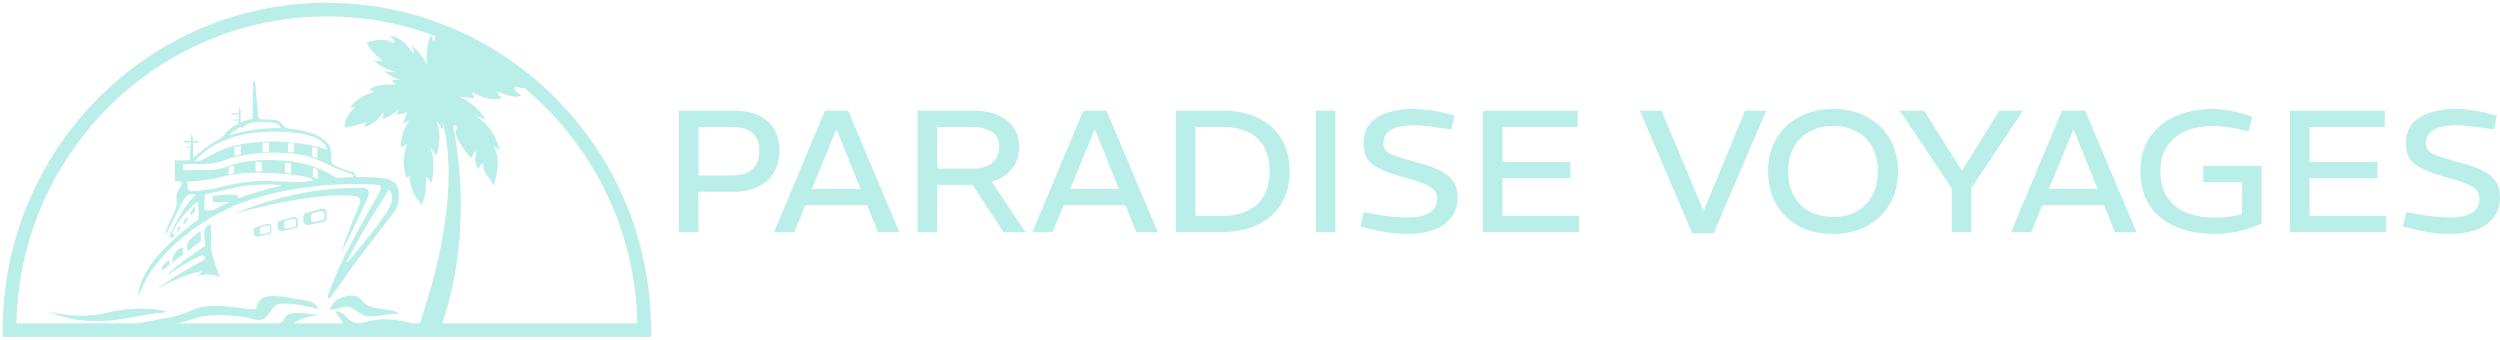 <svg width="368" height="50" viewBox="0 0 368 50" fill="none" xmlns="http://www.w3.org/2000/svg">
<g clip-path="url(#clip0_22_159)">
<path d="M99.939 34.178V16.293H108.091C109.481 16.293 110.673 16.523 111.666 16.983C112.658 17.443 113.417 18.107 113.94 18.976C114.464 19.845 114.726 20.9 114.726 22.144C114.726 23.388 114.455 24.469 113.913 25.389C113.372 26.291 112.605 26.991 111.611 27.484C110.619 27.978 109.445 28.225 108.091 28.225H102.783L102.81 34.178H99.939ZM102.81 25.823H107.739C109.02 25.823 110.014 25.525 110.718 24.929C111.422 24.316 111.774 23.404 111.774 22.195C111.774 20.951 111.422 20.057 110.718 19.513C110.014 18.968 109.02 18.695 107.739 18.695H102.81V25.823ZM113.932 34.178L121.433 16.293H124.846L132.402 34.178H129.233L123.167 19.104H123.086L116.911 34.178H113.932ZM118.076 30.218V27.816H128.15V30.218H118.076ZM135.061 34.178V16.293H143.321C144.693 16.293 145.876 16.506 146.869 16.932C147.862 17.341 148.63 17.936 149.171 18.721C149.731 19.505 150.01 20.466 150.01 21.608C150.01 22.51 149.839 23.311 149.496 24.009C149.153 24.707 148.657 25.295 148.007 25.772C147.374 26.232 146.598 26.59 145.678 26.846C144.757 27.084 143.71 27.203 142.536 27.203H137.932V34.178H135.061ZM147.736 34.178L142.861 26.769L145.596 26.207L150.958 34.178H147.736ZM137.932 24.827H143.131C144.377 24.827 145.343 24.554 146.029 24.009C146.733 23.447 147.086 22.647 147.086 21.608C147.086 20.619 146.733 19.888 146.029 19.41C145.343 18.933 144.35 18.695 143.05 18.695H137.932V24.827ZM151.963 34.178L159.465 16.293H162.877L170.433 34.178H167.264L161.198 19.104H161.117L154.942 34.178H151.963ZM156.107 30.218V27.816H166.181V30.218H156.107ZM173.092 34.178V16.293H179.998C181.984 16.293 183.709 16.643 185.171 17.341C186.652 18.039 187.798 19.061 188.61 20.407C189.423 21.735 189.829 23.353 189.829 25.261C189.829 27.101 189.414 28.693 188.583 30.039C187.771 31.368 186.606 32.39 185.09 33.105C183.591 33.821 181.804 34.178 179.727 34.178H173.092ZM175.963 31.777H179.89C181.389 31.777 182.652 31.521 183.681 31.01C184.729 30.482 185.523 29.741 186.065 28.787C186.606 27.816 186.877 26.641 186.877 25.261C186.877 23.813 186.606 22.604 186.065 21.633C185.541 20.645 184.765 19.913 183.736 19.436C182.706 18.942 181.424 18.695 179.89 18.695H175.963V31.777ZM193.695 34.178V16.293H196.566V34.178H193.695ZM207.241 34.434C206.193 34.434 205.21 34.365 204.289 34.23C203.386 34.094 202.574 33.931 201.851 33.744L200.254 33.31L200.741 31.24L202.583 31.547C203.269 31.683 204.036 31.794 204.884 31.879C205.751 31.964 206.527 32.007 207.213 32.007C208.64 32.007 209.714 31.777 210.436 31.317C211.177 30.839 211.547 30.159 211.547 29.273C211.547 28.813 211.43 28.422 211.195 28.098C210.96 27.773 210.509 27.459 209.841 27.152C209.173 26.846 208.189 26.513 206.889 26.156C205.354 25.729 204.135 25.312 203.233 24.904C202.33 24.477 201.68 23.976 201.282 23.396C200.904 22.8 200.714 22.034 200.714 21.097C200.714 19.904 201.03 18.942 201.662 18.209C202.312 17.46 203.187 16.915 204.289 16.574C205.39 16.217 206.609 16.038 207.945 16.038C208.757 16.038 209.597 16.097 210.463 16.217C211.33 16.336 212.188 16.515 213.036 16.753L214.092 17.009L213.659 19.053L212.251 18.848C211.583 18.746 210.888 18.652 210.165 18.567C209.443 18.483 208.739 18.439 208.053 18.439C206.627 18.439 205.535 18.661 204.776 19.104C204.018 19.546 203.639 20.203 203.639 21.071C203.639 21.514 203.756 21.881 203.991 22.17C204.244 22.459 204.713 22.724 205.399 22.962C206.103 23.2 207.123 23.506 208.459 23.882C209.958 24.257 211.15 24.674 212.034 25.134C212.937 25.594 213.578 26.13 213.957 26.743C214.354 27.357 214.553 28.115 214.553 29.017C214.553 30.261 214.228 31.283 213.578 32.083C212.928 32.883 212.053 33.48 210.951 33.872C209.85 34.247 208.613 34.434 207.241 34.434ZM218.291 34.178V16.293H232.238V18.695H221.161V23.831H231.154V26.232H221.161V31.777H232.427V34.178H218.291ZM249.103 34.332L241.384 16.293H244.58L250.728 30.985H250.809L256.875 16.293H259.99L252.244 34.332H249.103ZM269.799 34.434C267.886 34.434 266.216 34.051 264.789 33.284C263.363 32.5 262.253 31.419 261.458 30.039C260.664 28.642 260.266 27.032 260.266 25.21C260.266 23.404 260.664 21.812 261.458 20.432C262.271 19.053 263.399 17.98 264.843 17.213C266.289 16.429 267.94 16.038 269.799 16.038C271.732 16.038 273.411 16.429 274.836 17.213C276.282 17.98 277.401 19.061 278.194 20.458C278.99 21.838 279.386 23.43 279.386 25.236C279.386 27.042 278.98 28.642 278.167 30.039C277.355 31.419 276.227 32.5 274.782 33.284C273.357 34.051 271.695 34.434 269.799 34.434ZM269.799 31.93C271.117 31.93 272.273 31.666 273.266 31.138C274.259 30.593 275.036 29.817 275.595 28.813C276.155 27.808 276.434 26.608 276.434 25.21C276.434 23.831 276.155 22.647 275.595 21.659C275.053 20.654 274.286 19.888 273.293 19.359C272.3 18.815 271.136 18.542 269.799 18.542C268.518 18.542 267.38 18.815 266.387 19.359C265.395 19.888 264.618 20.654 264.058 21.659C263.499 22.647 263.218 23.839 263.218 25.236C263.218 26.616 263.489 27.808 264.031 28.813C264.591 29.817 265.368 30.593 266.36 31.138C267.353 31.666 268.499 31.93 269.799 31.93ZM287.297 34.178V27.714L279.66 16.293H283.235L288.732 25.057H288.841L294.311 16.293H297.778L290.168 27.689V34.178H287.297ZM296.021 34.178L303.523 16.293H306.936L314.491 34.178H311.323L305.256 19.104H305.175L299 34.178H296.021ZM300.165 30.218V27.816H310.24V30.218H300.165ZM326.142 34.434C323.813 34.434 321.818 34.068 320.158 33.335C318.514 32.602 317.25 31.547 316.366 30.167C315.499 28.787 315.066 27.135 315.066 25.21C315.066 23.711 315.337 22.392 315.879 21.25C316.42 20.108 317.168 19.155 318.126 18.388C319.101 17.604 320.229 17.017 321.512 16.625C322.793 16.234 324.156 16.038 325.601 16.038C326.449 16.038 327.297 16.114 328.147 16.268C329.013 16.404 329.853 16.617 330.665 16.907L331.532 17.213L330.99 19.334L329.988 19.104C329.23 18.917 328.489 18.78 327.768 18.695C327.045 18.593 326.349 18.542 325.682 18.542C324.22 18.542 322.91 18.789 321.755 19.283C320.599 19.776 319.687 20.517 319.02 21.506C318.351 22.494 318.018 23.736 318.018 25.236C318.018 26.7 318.333 27.944 318.966 28.966C319.616 29.971 320.545 30.737 321.755 31.266C322.983 31.777 324.454 32.032 326.169 32.032C326.765 32.032 327.397 31.989 328.065 31.904C328.732 31.82 329.392 31.692 330.042 31.521V26.82H324.328V24.418H332.913V32.901C332.263 33.19 331.559 33.455 330.801 33.693C330.06 33.931 329.293 34.11 328.499 34.23C327.704 34.365 326.918 34.434 326.142 34.434ZM337.092 34.178V16.293H351.039V18.695H339.963V23.831H349.956V26.232H339.963V31.777H351.229V34.178H337.092ZM360.688 34.434C359.64 34.434 358.657 34.365 357.736 34.23C356.832 34.094 356.02 33.931 355.298 33.744L353.701 33.31L354.188 31.24L356.03 31.547C356.715 31.683 357.482 31.794 358.332 31.879C359.198 31.964 359.974 32.007 360.661 32.007C362.086 32.007 363.161 31.777 363.883 31.317C364.623 30.839 364.994 30.159 364.994 29.273C364.994 28.813 364.876 28.422 364.642 28.098C364.407 27.773 363.955 27.459 363.288 27.152C362.619 26.846 361.636 26.513 360.336 26.156C358.8 25.729 357.582 25.312 356.68 24.904C355.776 24.477 355.126 23.976 354.73 23.396C354.351 22.8 354.161 22.034 354.161 21.097C354.161 19.904 354.476 18.942 355.109 18.209C355.759 17.46 356.634 16.915 357.736 16.574C358.836 16.217 360.055 16.038 361.392 16.038C362.204 16.038 363.044 16.097 363.91 16.217C364.777 16.336 365.634 16.515 366.484 16.753L367.54 17.009L367.106 19.053L365.698 18.848C365.029 18.746 364.334 18.652 363.612 18.567C362.89 18.483 362.186 18.439 361.5 18.439C360.074 18.439 358.982 18.661 358.223 19.104C357.465 19.546 357.086 20.203 357.086 21.071C357.086 21.514 357.203 21.881 357.438 22.17C357.69 22.459 358.159 22.724 358.846 22.962C359.55 23.2 360.569 23.506 361.907 23.882C363.405 24.257 364.596 24.674 365.481 25.134C366.384 25.594 367.025 26.13 367.404 26.743C367.801 27.357 368 28.115 368 29.017C368 30.261 367.675 31.283 367.025 32.083C366.375 32.883 365.498 33.48 364.398 33.872C363.296 34.247 362.059 34.434 360.688 34.434Z" fill="#B9EEE9"/>
<path d="M73.805 9.679C73.633 9.873 74.09 9.014 74.352 9.024C74.613 9.033 71.639 8.42 69.35 9.575C69.089 9.533 69.794 8.882 69.733 8.788C69.672 8.693 68.024 9.373 66.716 10.354C66.441 10.599 67.123 9.382 66.917 9.241C66.716 9.099 66.483 9.915 65.946 9.863C65.764 9.943 66.875 7.561 67.464 7.009C67.716 6.722 66.502 6.929 66.502 6.929C66.502 6.929 67.23 5.868 68.234 5.038" fill="#B9EEE9"/>
<path d="M64.718 4.052C64.606 4.009 64.386 4.09 63.858 6.08C63.727 6.123 63.475 5.118 63.475 5.118C63.475 5.118 62.686 6.302 62.807 9.401C62.794 9.637 62.406 8.142 60.529 6.642C60.136 6.519 60.949 6.858 60.893 7.802C60.879 8.184 59.529 5.415 57.423 5.264C57.138 5.33 58.166 5.618 58.044 6.217C57.923 6.816 57.572 5.165 53.939 6.259C53.939 6.259 54.882 8.047 56.288 8.863C56.466 9.151 55.06 8.892 54.967 8.821C54.873 8.755 56.008 9.995 58.044 10.509C58.436 10.769 56.638 10.509 56.638 10.509C56.638 10.509 57.292 11.274 58.88 11.736C59.506 11.854 57.806 11.642 57.759 11.825C57.712 12.009 58.292 12.406 58.217 12.434C58.142 12.462 55.532 12.189 54.271 13.226C54.271 13.226 55.027 13.245 55.008 13.505C54.99 13.764 53.542 13.519 51.427 15.816C51.427 15.816 52.094 15.665 52.202 15.816C52.309 15.967 50.791 16.745 50.745 18.608C50.745 19.085 53.948 17.948 53.948 17.948C53.948 17.948 53.631 18.505 53.692 18.642C53.752 18.778 55.312 18.241 56.456 16.481C56.456 16.481 56.484 16.906 56.227 17.481C56.227 17.481 56.923 17.66 58.749 16.014C58.749 16.014 58.534 16.547 58.357 16.811C58.357 16.811 58.787 16.92 59.963 16.538C59.963 16.538 59.641 17.123 59.347 18.151L60.253 17.797C60.253 17.797 58.945 19.311 59.02 21.717C59.02 21.717 59.538 21.349 59.963 21.283C59.963 21.283 58.875 23.335 59.809 26.142C59.809 26.142 60.253 26.094 60.402 25.84C60.402 25.84 59.875 27.576 62.084 30.156C62.084 30.156 62.812 28.929 62.709 26.047C62.709 26.047 62.892 25.943 63.419 26.826C63.643 27.151 64.19 23.349 63.359 22.019C63.195 21.793 63.662 21.712 64.129 22.797C64.311 23.269 65.18 19.995 64.293 18.113C64.05 17.519 64.736 18.34 65.082 18.929C65.427 19.524 65.1 17.844 65.1 17.844C65.1 17.844 65.838 19.533 66.091 19.674C66.343 19.816 66.768 17.844 67.155 18.571C67.538 19.297 65.95 19.236 69.271 23.203C69.574 23.467 69.677 22.038 70.018 22.326C70.364 22.613 69.49 23.288 70.322 24.741C70.625 24.967 70.826 23.778 71.153 24.127C71.153 24.415 71.05 25.311 72.185 26.42C72.61 27.174 72.61 27.401 72.61 27.401C72.61 27.401 73.964 23.863 72.801 21.882C72.479 21.288 73.563 22.146 73.563 22.146C73.563 22.146 73.044 19.099 70.214 17.179C69.696 16.83 71.461 17.627 71.461 17.627C71.461 17.627 70.653 15.736 67.734 14.283C67.277 14.151 69.869 14.448 69.869 14.448C69.869 14.448 69.462 13.731 69.462 13.608C69.462 13.486 71.839 15.038 73.651 14.5C74.24 14.274 73.194 14.274 73.175 13.538C73.175 13.241 75.463 14.684 76.575 14.099C77.032 13.934 75.837 13.712 75.706 12.962C75.575 12.217 76.841 13.679 78.802 12.453C79.321 12.104 76.617 10.623 76.617 10.623" fill="#B9EEE9"/>
<path d="M64.578 16.264C64.578 16.264 69.276 25.731 61.785 47.651H65.063C65.063 47.651 70.448 34.212 66.198 16.264H64.578Z" fill="#B9EEE9"/>
<path d="M24.77 45.91C23.271 45.443 19.633 45.052 15.584 46.066C11.535 47.08 7.299 45.91 7.299 45.91C11.633 47.863 16.695 47.292 19.404 46.722C22.113 46.151 24.77 45.91 24.77 45.91Z" fill="#B9EEE9"/>
<path d="M41.69 44.675C43.628 44.66 46.177 45.325 46.658 45.453C46.719 45.467 46.785 45.434 46.803 45.368C46.813 45.335 46.803 45.297 46.789 45.264C46.145 44.321 45.897 44.363 42.152 43.75C38.318 43.123 38.047 44.316 37.874 45.009C37.701 45.703 37.468 45.627 34.063 45.179C30.659 44.731 29.127 45.297 28.431 45.608C27.735 45.92 26.068 46.585 24.522 46.821C22.977 47.057 19.171 47.816 19.171 47.816C23.668 48.552 26.769 47.472 28.819 46.825C30.869 46.179 34.47 46.241 37.295 46.981C40.12 47.722 39.228 44.693 41.69 44.675Z" fill="#B9EEE9"/>
<path d="M41.283 47.528C39.892 48.519 33.746 48.363 33.746 48.363C35.399 49.146 39.242 49.25 40.429 49.175C41.615 49.099 41.848 49.226 42.955 47.896C44.067 46.566 47.107 46.382 47.107 46.382C40.942 45.575 42.67 46.538 41.279 47.533L41.283 47.528Z" fill="#B9EEE9"/>
<path d="M53.902 47.373C51.02 48.231 51.352 45.892 49.474 45.821C49.428 45.821 49.395 45.854 49.39 45.901C49.39 45.92 49.39 45.934 49.404 45.953C49.582 46.193 49.96 46.717 50.208 47.085C50.544 47.58 50.876 48.623 53.253 48.335C55.63 48.047 55.139 47.637 60.79 47.637C60.79 47.637 57.11 46.415 53.902 47.373Z" fill="#B9EEE9"/>
<path d="M52.123 45.538C53.514 46.599 54.271 46.731 55.896 46.476C57.521 46.222 58.721 46.165 58.721 46.165C57.657 45.226 54.523 45.825 53.439 44.387C52.758 43.481 51.889 43.509 51.889 43.509C49.419 43.509 48.718 45.113 48.601 45.425C48.592 45.458 48.592 45.495 48.601 45.528C48.625 45.58 48.681 45.608 48.732 45.604L48.877 45.585C50.441 45.354 51.086 44.764 52.113 45.547L52.123 45.538Z" fill="#B9EEE9"/>
<path d="M26.563 33.344C26.559 33.302 26.517 33.274 26.474 33.283C26.456 33.283 26.437 33.297 26.423 33.316L26.087 33.807C26.054 33.858 26.031 33.92 26.031 33.981V34.245C26.031 34.245 26.507 33.736 26.554 33.557C26.573 33.486 26.573 33.415 26.559 33.349L26.563 33.344Z" fill="#B9EEE9"/>
<path d="M27.021 33.061L27.465 32.59C27.53 32.519 27.563 32.434 27.563 32.34V31.948C27.563 31.948 27.549 31.92 27.535 31.92C27.53 31.92 27.516 31.92 27.516 31.929L27.278 32.189C27.096 32.392 26.993 32.656 26.993 32.929V33.052C26.993 33.052 26.998 33.071 27.012 33.071C27.012 33.071 27.016 33.066 27.021 33.061Z" fill="#B9EEE9"/>
<path d="M28.422 31.458C28.623 31.259 28.735 30.991 28.735 30.703V30.396C28.735 30.396 28.716 30.363 28.702 30.363C28.693 30.363 28.683 30.363 28.679 30.377L28.165 31.085C28.053 31.241 28.025 31.439 28.095 31.618C28.1 31.637 28.114 31.66 28.128 31.679C28.235 31.618 28.333 31.547 28.422 31.458Z" fill="#B9EEE9"/>
<path d="M51.072 26.094H51.025C50.983 26.094 50.941 26.094 50.894 26.099C51.044 26.094 51.198 26.085 51.347 26.08C51.254 26.08 51.165 26.09 51.072 26.094ZM50.53 26.123C50.451 26.123 50.371 26.132 50.292 26.137C50.259 26.137 50.222 26.137 50.189 26.142C50.32 26.137 50.455 26.123 50.581 26.118C50.572 26.118 50.558 26.118 50.549 26.118H50.53V26.123ZM50.894 26.104C50.787 26.108 50.689 26.113 50.581 26.123C50.637 26.123 50.698 26.118 50.759 26.113C50.801 26.113 50.852 26.113 50.894 26.108V26.104ZM51.618 26.071C51.651 26.071 51.688 26.071 51.721 26.071C51.702 26.071 51.679 26.071 51.66 26.071H51.618ZM50.525 26.123C50.446 26.123 50.367 26.132 50.287 26.137C50.254 26.137 50.217 26.137 50.184 26.142C50.315 26.137 50.451 26.123 50.577 26.118C50.567 26.118 50.553 26.118 50.544 26.118H50.525V26.123ZM51.067 26.094H51.02C50.978 26.094 50.936 26.094 50.89 26.099C51.039 26.094 51.193 26.085 51.343 26.08C51.249 26.08 51.16 26.09 51.067 26.094ZM50.754 26.108C50.796 26.108 50.847 26.108 50.89 26.104C50.782 26.108 50.684 26.113 50.577 26.123C50.637 26.123 50.693 26.118 50.754 26.113V26.108ZM37.197 16.392C37.192 16.627 37.183 16.83 37.178 16.995C37.174 17.16 37.169 17.288 37.164 17.373C37.164 17.443 37.108 17.505 37.043 17.514C36.492 17.608 35.927 17.807 35.404 18.043C35.404 17.854 35.413 17.25 35.413 16.783C35.413 16.5 35.413 16.274 35.404 16.208C35.385 16.071 35.278 15.939 35.217 15.877C35.208 15.868 35.189 15.868 35.184 15.877C35.184 15.877 35.179 15.887 35.179 15.896L35.156 16.679H34.119C34.073 16.679 34.035 16.717 34.035 16.764C34.035 16.811 34.073 16.849 34.119 16.849H35.151L35.128 17.599H34.39C34.353 17.599 34.32 17.632 34.32 17.67C34.32 17.708 34.353 17.741 34.39 17.741H35.123L35.109 18.189C34.684 18.396 34.283 18.646 33.905 18.92C33.578 19.165 33.33 19.401 33.218 19.59C32.831 20.222 32.429 20.424 32.429 20.424C31.308 20.962 30.225 21.755 29.421 22.415C29.015 22.745 28.679 23.047 28.45 23.259C28.45 23.014 28.436 22.642 28.422 22.231C28.408 21.821 28.394 21.373 28.385 20.976H29.113C29.178 20.976 29.23 20.92 29.23 20.858C29.23 20.797 29.174 20.741 29.113 20.741H28.375C28.366 20.406 28.357 20.132 28.352 19.986C28.352 19.915 28.296 19.863 28.23 19.863C28.165 19.863 28.109 19.92 28.109 19.986C28.109 20.184 28.095 20.448 28.081 20.741H27.128C27.063 20.741 27.012 20.797 27.012 20.858C27.012 20.92 27.068 20.976 27.128 20.976H28.072C28.062 21.17 28.053 21.373 28.044 21.576H27.381C27.343 21.576 27.311 21.608 27.311 21.646C27.311 21.684 27.343 21.717 27.381 21.717H28.034C27.988 22.674 27.941 23.599 27.941 23.599H25.755V26.679C26.073 26.684 26.377 26.693 26.666 26.693C26.764 26.887 26.801 27.208 26.451 27.67C25.839 28.472 25.975 29.453 26.012 29.849C26.05 30.245 25.825 30.995 24.98 32.693C24.284 34.08 24.378 34.458 24.429 34.547C24.434 34.557 24.448 34.557 24.457 34.547C24.457 34.547 24.462 34.547 24.462 34.542C24.751 33.849 25.718 31.901 26.344 30.708C26.979 29.5 27.352 28.585 28.244 28.552C29.006 28.519 28.581 28.873 28.581 28.873C26.325 31.226 24.728 35.222 24.677 35.344C24.719 35.259 24.77 35.175 24.812 35.09C24.915 34.934 25.013 34.844 25.083 34.792C25.153 34.741 25.2 34.731 25.2 34.731C25.223 34.915 25.26 35.014 25.279 35.061C25.288 35.08 25.312 35.094 25.335 35.085C25.536 35.019 25.653 34.491 25.685 34.354C25.69 34.33 25.681 34.311 25.653 34.302C25.629 34.297 25.611 34.307 25.601 34.335C25.578 34.415 25.522 34.552 25.419 34.552C25.265 34.552 25.419 34.028 25.419 34.014C26.264 32.599 27.063 31.594 27.698 30.92C28.333 30.241 28.8 29.877 28.992 29.745C29.024 29.722 29.076 29.726 29.099 29.764C29.104 29.769 29.108 29.783 29.113 29.793C29.277 30.462 29.23 31.755 29.202 32.302C27.684 33.363 26.236 34.608 24.677 36.104C20.165 40.434 20.338 43.708 20.338 43.708C23.425 34.802 34.628 30.198 34.628 30.198C44.291 26.396 54.359 27.118 55.429 27.184C56.498 27.25 55.868 28.193 55.868 28.193C55.158 29.665 53.425 32.472 51.357 36.448C49.61 39.802 48.531 42.726 48.232 43.557C48.19 43.684 48.256 43.816 48.382 43.863C48.475 43.896 48.578 43.863 48.643 43.788C49.811 42.269 51.1 40.259 52.814 37.995C54.579 35.665 58.016 31.217 58.016 31.217C58.306 30.778 58.59 30.198 58.642 29.793C58.931 27.344 58.236 26.439 56.199 26.212C55.027 26.08 53.757 26.043 52.477 26.066C52.263 25.995 52.225 25.698 52.221 25.524C52.221 25.443 52.164 25.373 52.08 25.354C51.011 25.132 49.722 24.594 49.152 24.326C48.952 24.231 48.821 24.033 48.802 23.811L48.69 22.16C48.4 19.703 43.847 19.061 42.535 18.929C42.292 18.901 42.068 18.811 41.876 18.66C41.722 18.533 41.587 18.387 41.479 18.222C41.349 18.043 41.19 17.892 41.003 17.778C40.751 17.637 39.172 17.585 38.43 17.557C38.206 17.547 38.024 17.368 38.005 17.142C37.874 15.618 37.613 12.708 37.552 12.047C37.552 11.967 37.477 11.906 37.398 11.906C37.318 11.906 37.258 11.981 37.258 12.061C37.258 12.278 37.258 12.5 37.258 12.712C37.258 14.217 37.225 15.524 37.202 16.392M35.133 18.858C35.558 18.538 35.623 18.802 35.628 18.854C36.856 17.618 38.313 18.009 39.737 18.009C41.162 18.009 41.344 18.863 41.344 18.863C41.166 18.863 40.989 18.858 40.816 18.858C37.804 18.858 35.343 19.443 33.975 19.863C33.475 19.693 34.661 19.208 35.123 18.858H35.133ZM28.767 23.646C28.767 23.646 28.767 23.637 28.772 23.632C29.118 23.184 31.929 19.802 38.64 19.434C45.169 19.08 47.947 20.543 48.116 21.934L48.004 22.014C48.004 22.014 44.305 20.509 38.094 20.91C31.742 21.316 29.982 24.08 28.796 23.703C28.767 23.703 28.758 23.67 28.763 23.646H28.767ZM46.738 21.943V23.203C46.738 23.259 46.7 23.307 46.658 23.293L46.047 23.071C46.005 23.052 45.967 22.991 45.967 22.924V21.703C45.967 21.632 46.009 21.58 46.061 21.594L46.649 21.783C46.7 21.797 46.738 21.863 46.738 21.943ZM43.315 21.269V22.203C43.315 22.326 43.217 22.429 43.091 22.429H42.577C42.469 22.429 42.385 22.344 42.385 22.236V21.269C42.385 21.16 42.474 21.066 42.581 21.066H43.109C43.221 21.066 43.31 21.16 43.31 21.269H43.315ZM39.602 21.198V22.151C39.602 22.278 39.499 22.382 39.373 22.382H38.846C38.738 22.382 38.654 22.293 38.649 22.189V21.203C38.649 21.09 38.743 20.995 38.855 20.995H39.397C39.513 20.995 39.602 21.085 39.602 21.198ZM35.46 21.585V22.651C35.46 22.712 35.418 22.764 35.362 22.778L34.596 22.972C34.554 22.981 34.512 22.953 34.502 22.915C34.502 22.91 34.502 22.901 34.502 22.896V21.802C34.502 21.731 34.549 21.67 34.619 21.66L35.352 21.495C35.404 21.486 35.455 21.514 35.464 21.566C35.464 21.576 35.464 21.585 35.464 21.59L35.46 21.585ZM35.058 29.212C35.049 29.108 35.025 29.005 34.997 28.906C34.96 28.774 34.843 28.689 34.712 28.684C33.489 28.637 32.144 28.745 31.579 28.802C31.425 28.816 31.303 28.953 31.313 29.113C31.317 29.307 31.331 29.528 31.345 29.66C31.345 29.726 31.406 29.778 31.471 29.778C32.835 29.726 33.494 29.722 33.802 29.736C33.414 29.906 33.031 30.08 32.662 30.264C32.293 30.443 31.934 30.632 31.579 30.83C31.238 30.943 30.757 30.981 30.435 30.991C30.239 30.995 30.07 30.844 30.061 30.646V30.632C30.061 30.127 30.094 29.538 30.122 29.193C30.136 29.005 30.164 28.816 30.201 28.637C30.215 28.576 30.262 28.528 30.327 28.519C30.93 28.443 31.868 28.269 33.353 27.892C34.927 27.495 36.44 27.288 36.44 27.288C39.56 27.043 40.97 27.208 41.498 27.307C39 27.887 36.903 28.5 35.063 29.212H35.058ZM45.963 26.576C45.356 26.656 44.791 26.731 44.286 26.811C42.978 26.821 41.251 26.67 39.317 26.632C36.637 26.576 33.494 27.236 32.401 27.557C31.308 27.877 29.305 28.104 28.492 28.16C27.679 28.217 27.633 27.92 27.577 27.373C27.558 27.146 27.577 26.92 27.633 26.703C32.723 26.585 32.901 25.354 37.94 25.434C44.856 25.547 45.977 26.354 45.977 26.354C46.107 26.41 46.051 26.495 45.967 26.571L45.963 26.576ZM33.662 25.585V24.656C33.662 24.599 33.699 24.547 33.755 24.533L34.348 24.396C34.39 24.392 34.428 24.415 34.442 24.458V25.377C34.442 25.429 34.409 25.472 34.362 25.486L33.736 25.656C33.704 25.66 33.666 25.642 33.657 25.608C33.657 25.604 33.657 25.594 33.657 25.59L33.662 25.585ZM37.617 25.052V24.033C37.617 23.915 37.706 23.826 37.823 23.821H38.364C38.481 23.821 38.57 23.915 38.57 24.033V25.014C38.57 25.146 38.472 25.25 38.341 25.255H37.813C37.701 25.255 37.617 25.165 37.617 25.052ZM41.956 25.25V24.057C41.956 23.976 42.021 23.91 42.1 23.91H42.119L42.717 23.986C42.792 23.995 42.848 24.057 42.848 24.137V25.363C42.848 25.458 42.768 25.538 42.68 25.538C42.67 25.538 42.661 25.538 42.647 25.538L42.11 25.443C42.021 25.424 41.96 25.349 41.96 25.259L41.956 25.25ZM46.715 26.316L46.126 26.104C46.084 26.085 46.051 26.033 46.051 25.967V24.826C46.051 24.759 46.093 24.712 46.14 24.726L46.7 24.901C46.752 24.92 46.789 24.981 46.789 25.057V26.236C46.789 26.293 46.752 26.33 46.715 26.316ZM51.978 26.08C51.894 26.08 51.81 26.085 51.725 26.085C51.707 26.085 51.684 26.085 51.665 26.085C51.651 26.085 51.637 26.085 51.623 26.085C51.571 26.085 51.515 26.085 51.469 26.09C51.427 26.09 51.389 26.09 51.352 26.09C51.258 26.09 51.17 26.094 51.076 26.104H51.03C50.988 26.104 50.946 26.104 50.899 26.108C50.791 26.113 50.693 26.118 50.586 26.127C50.577 26.127 50.563 26.127 50.553 26.127H50.535C50.455 26.127 50.376 26.137 50.297 26.142C50.264 26.142 50.226 26.142 50.194 26.146C50.138 26.146 50.086 26.151 50.035 26.156H50.03C50.03 26.156 50.012 26.156 49.998 26.156C49.97 26.156 49.941 26.156 49.913 26.16C49.886 26.165 49.858 26.16 49.834 26.165C49.825 26.165 49.811 26.165 49.801 26.165C49.764 26.165 49.727 26.17 49.689 26.17C49.619 26.17 49.559 26.179 49.489 26.184C48.573 25.543 45.547 23.703 40.648 23.576C40.648 23.576 36.562 23.283 33.475 24.495C32.611 24.835 31.696 25.014 30.766 25.019L27.203 25.043C27.077 25.043 26.974 24.939 26.974 24.811V24.142H30.099C31.009 24.142 31.91 23.981 32.765 23.674C34.143 23.174 36.702 22.458 39.99 22.458C45.033 22.458 46.294 23.302 48.695 24.401C48.695 24.401 49.755 24.995 51.553 25.519C51.553 25.519 52.206 25.726 51.978 26.052V26.08ZM57.712 29.448C57.619 30.429 56.382 32.184 54.145 34.991C52.286 37.321 51.459 38.316 51.062 38.637C51.034 38.656 50.997 38.656 50.978 38.632C50.96 38.613 50.96 38.59 50.974 38.561C51.464 37.642 53.561 33.741 54.714 31.91C55.812 30.165 56.849 28.519 57.157 28.033C57.194 27.976 57.269 27.958 57.325 27.991C57.339 28 57.353 28.009 57.358 28.024C57.638 28.439 57.769 28.943 57.717 29.443L57.712 29.448ZM51.076 26.118H51.03C50.988 26.118 50.946 26.118 50.899 26.123C51.048 26.118 51.203 26.108 51.352 26.104C51.258 26.104 51.17 26.113 51.076 26.118ZM50.899 26.123C50.791 26.127 50.693 26.132 50.586 26.142C50.642 26.142 50.703 26.137 50.764 26.132C50.806 26.132 50.857 26.132 50.899 26.127V26.123ZM50.535 26.142C50.455 26.142 50.376 26.151 50.297 26.156C50.264 26.156 50.226 26.156 50.194 26.16C50.325 26.156 50.46 26.142 50.586 26.137C50.577 26.137 50.563 26.137 50.553 26.137H50.535V26.142ZM51.627 26.09C51.66 26.09 51.697 26.09 51.73 26.09C51.712 26.09 51.688 26.09 51.669 26.09H51.627Z" fill="#B9EEE9"/>
<path d="M31.084 36.439L31.051 33.259C31.051 33.165 30.953 33.066 30.864 33.099L30.612 33.203C30.323 33.321 30.122 33.627 30.089 33.939C29.982 34.943 30.253 36.156 30.253 36.156C25.386 39.396 24.593 40.514 24.593 40.514C27.707 38.443 29.164 37.792 29.622 37.613C29.772 37.552 29.94 37.58 30.061 37.689C30.197 37.816 30.187 37.972 30.145 38.094C30.108 38.198 30.038 38.283 29.94 38.335C25.069 40.915 23.103 42.557 23.103 42.557C26.699 40.458 29.739 39.849 29.725 39.962C29.711 40.075 28.978 40.637 28.978 40.637C31.037 40.009 32.392 40.821 32.392 40.821C30.944 37.212 31.079 36.439 31.079 36.439H31.084Z" fill="#B9EEE9"/>
<path d="M39.527 32.939C39.443 32.934 39.355 32.939 39.275 32.967L37.636 33.462C37.463 33.514 37.342 33.679 37.342 33.858V34.321C37.342 34.608 37.571 34.84 37.855 34.84C37.898 34.84 37.935 34.84 37.972 34.825L39.7 34.42C39.845 34.387 39.952 34.25 39.952 34.099V33.392C39.952 33.137 39.784 32.962 39.527 32.939ZM39.756 33.972C39.756 34.09 39.677 34.198 39.56 34.226L38.621 34.472C38.598 34.476 38.57 34.481 38.542 34.481C38.374 34.481 38.238 34.344 38.238 34.175V33.764C38.238 33.594 38.355 33.443 38.519 33.406L39.34 33.198C39.368 33.193 39.397 33.189 39.42 33.189C39.607 33.189 39.756 33.34 39.756 33.528V33.962V33.972Z" fill="#B9EEE9"/>
<path d="M43.361 31.934C43.263 31.929 43.165 31.934 43.072 31.967L41.199 32.509C41.003 32.566 40.868 32.741 40.863 32.948V33.458C40.863 33.825 41.218 34.099 41.587 34.014L43.562 33.566C43.73 33.533 43.847 33.387 43.852 33.212V32.434C43.852 32.146 43.66 31.958 43.371 31.929L43.361 31.934ZM43.586 33.09C43.586 33.226 43.492 33.344 43.361 33.377L42.283 33.656C42.255 33.66 42.227 33.665 42.199 33.665C42.007 33.665 41.848 33.514 41.848 33.321V32.858C41.848 32.665 41.979 32.5 42.166 32.458L43.109 32.226C43.137 32.222 43.165 32.217 43.198 32.217C43.413 32.217 43.586 32.387 43.586 32.599V33.09Z" fill="#B9EEE9"/>
<path d="M47.513 30.722C47.396 30.712 47.284 30.722 47.177 30.755L45.019 31.387C44.79 31.448 44.636 31.656 44.632 31.892V32.476C44.632 32.901 45.038 33.217 45.463 33.118L47.737 32.599C47.929 32.557 48.064 32.392 48.069 32.193V31.297C48.069 30.967 47.845 30.755 47.508 30.717L47.513 30.722ZM47.742 32.066C47.742 32.222 47.635 32.354 47.49 32.392L46.271 32.708C46.238 32.712 46.21 32.722 46.177 32.722C45.963 32.722 45.785 32.552 45.781 32.335V31.811C45.781 31.594 45.93 31.406 46.14 31.354L47.205 31.094C47.238 31.085 47.275 31.08 47.308 31.08C47.55 31.08 47.747 31.269 47.747 31.509V32.066H47.742Z" fill="#B9EEE9"/>
<path d="M23.878 39.783C23.831 39.623 23.831 39.453 23.878 39.288C23.906 39.193 23.957 39.104 24.027 39.033C24.181 38.887 24.504 38.571 24.765 38.354C24.789 38.335 24.821 38.335 24.845 38.358C24.845 38.358 24.845 38.363 24.849 38.368C24.957 38.542 24.975 38.759 24.905 38.953C24.905 38.953 24.322 39.585 23.906 39.788C23.901 39.788 23.887 39.788 23.883 39.774L23.878 39.783Z" fill="#B9EEE9"/>
<path d="M26.946 37.476C26.946 37.476 25.961 38.208 25.452 38.571C25.433 38.59 25.4 38.58 25.386 38.561C25.386 38.557 25.382 38.547 25.377 38.538C25.349 38.241 25.382 37.137 26.717 36.453C26.778 36.42 26.857 36.448 26.886 36.509C26.89 36.528 26.899 36.542 26.899 36.561L26.946 37.481V37.476Z" fill="#B9EEE9"/>
<path d="M29.524 34.005L29.585 35.486L27.637 36.929C27.637 36.929 27.591 36.939 27.577 36.92C27.572 36.915 27.567 36.901 27.567 36.892V36.184C27.567 35.858 27.698 35.542 27.927 35.316C28.305 34.934 28.936 34.349 29.524 34V34.005Z" fill="#B9EEE9"/>
<path d="M34.414 31.481C34.414 31.481 45.729 28.184 52.015 28.849C52.015 28.849 53.243 28.877 53.014 29.722C52.786 30.566 50.801 35.019 50.236 37.231C50.236 37.231 53.593 30.509 54.168 28.934C54.168 28.934 54.803 27.642 53.355 27.665C51.908 27.689 44.608 27.255 34.414 31.476V31.481Z" fill="#B9EEE9"/>
<path d="M94.835 48.599C94.835 22.538 73.918 1.415 48.12 1.415C22.323 1.415 1.401 22.543 1.401 48.599H94.835Z" stroke="#B9EEE9" stroke-width="2" stroke-miterlimit="10"/>
</g>
<defs>
<clipPath id="clip0_22_159">
<rect width="368" height="50" fill="white"/>
</clipPath>
</defs>
</svg>
